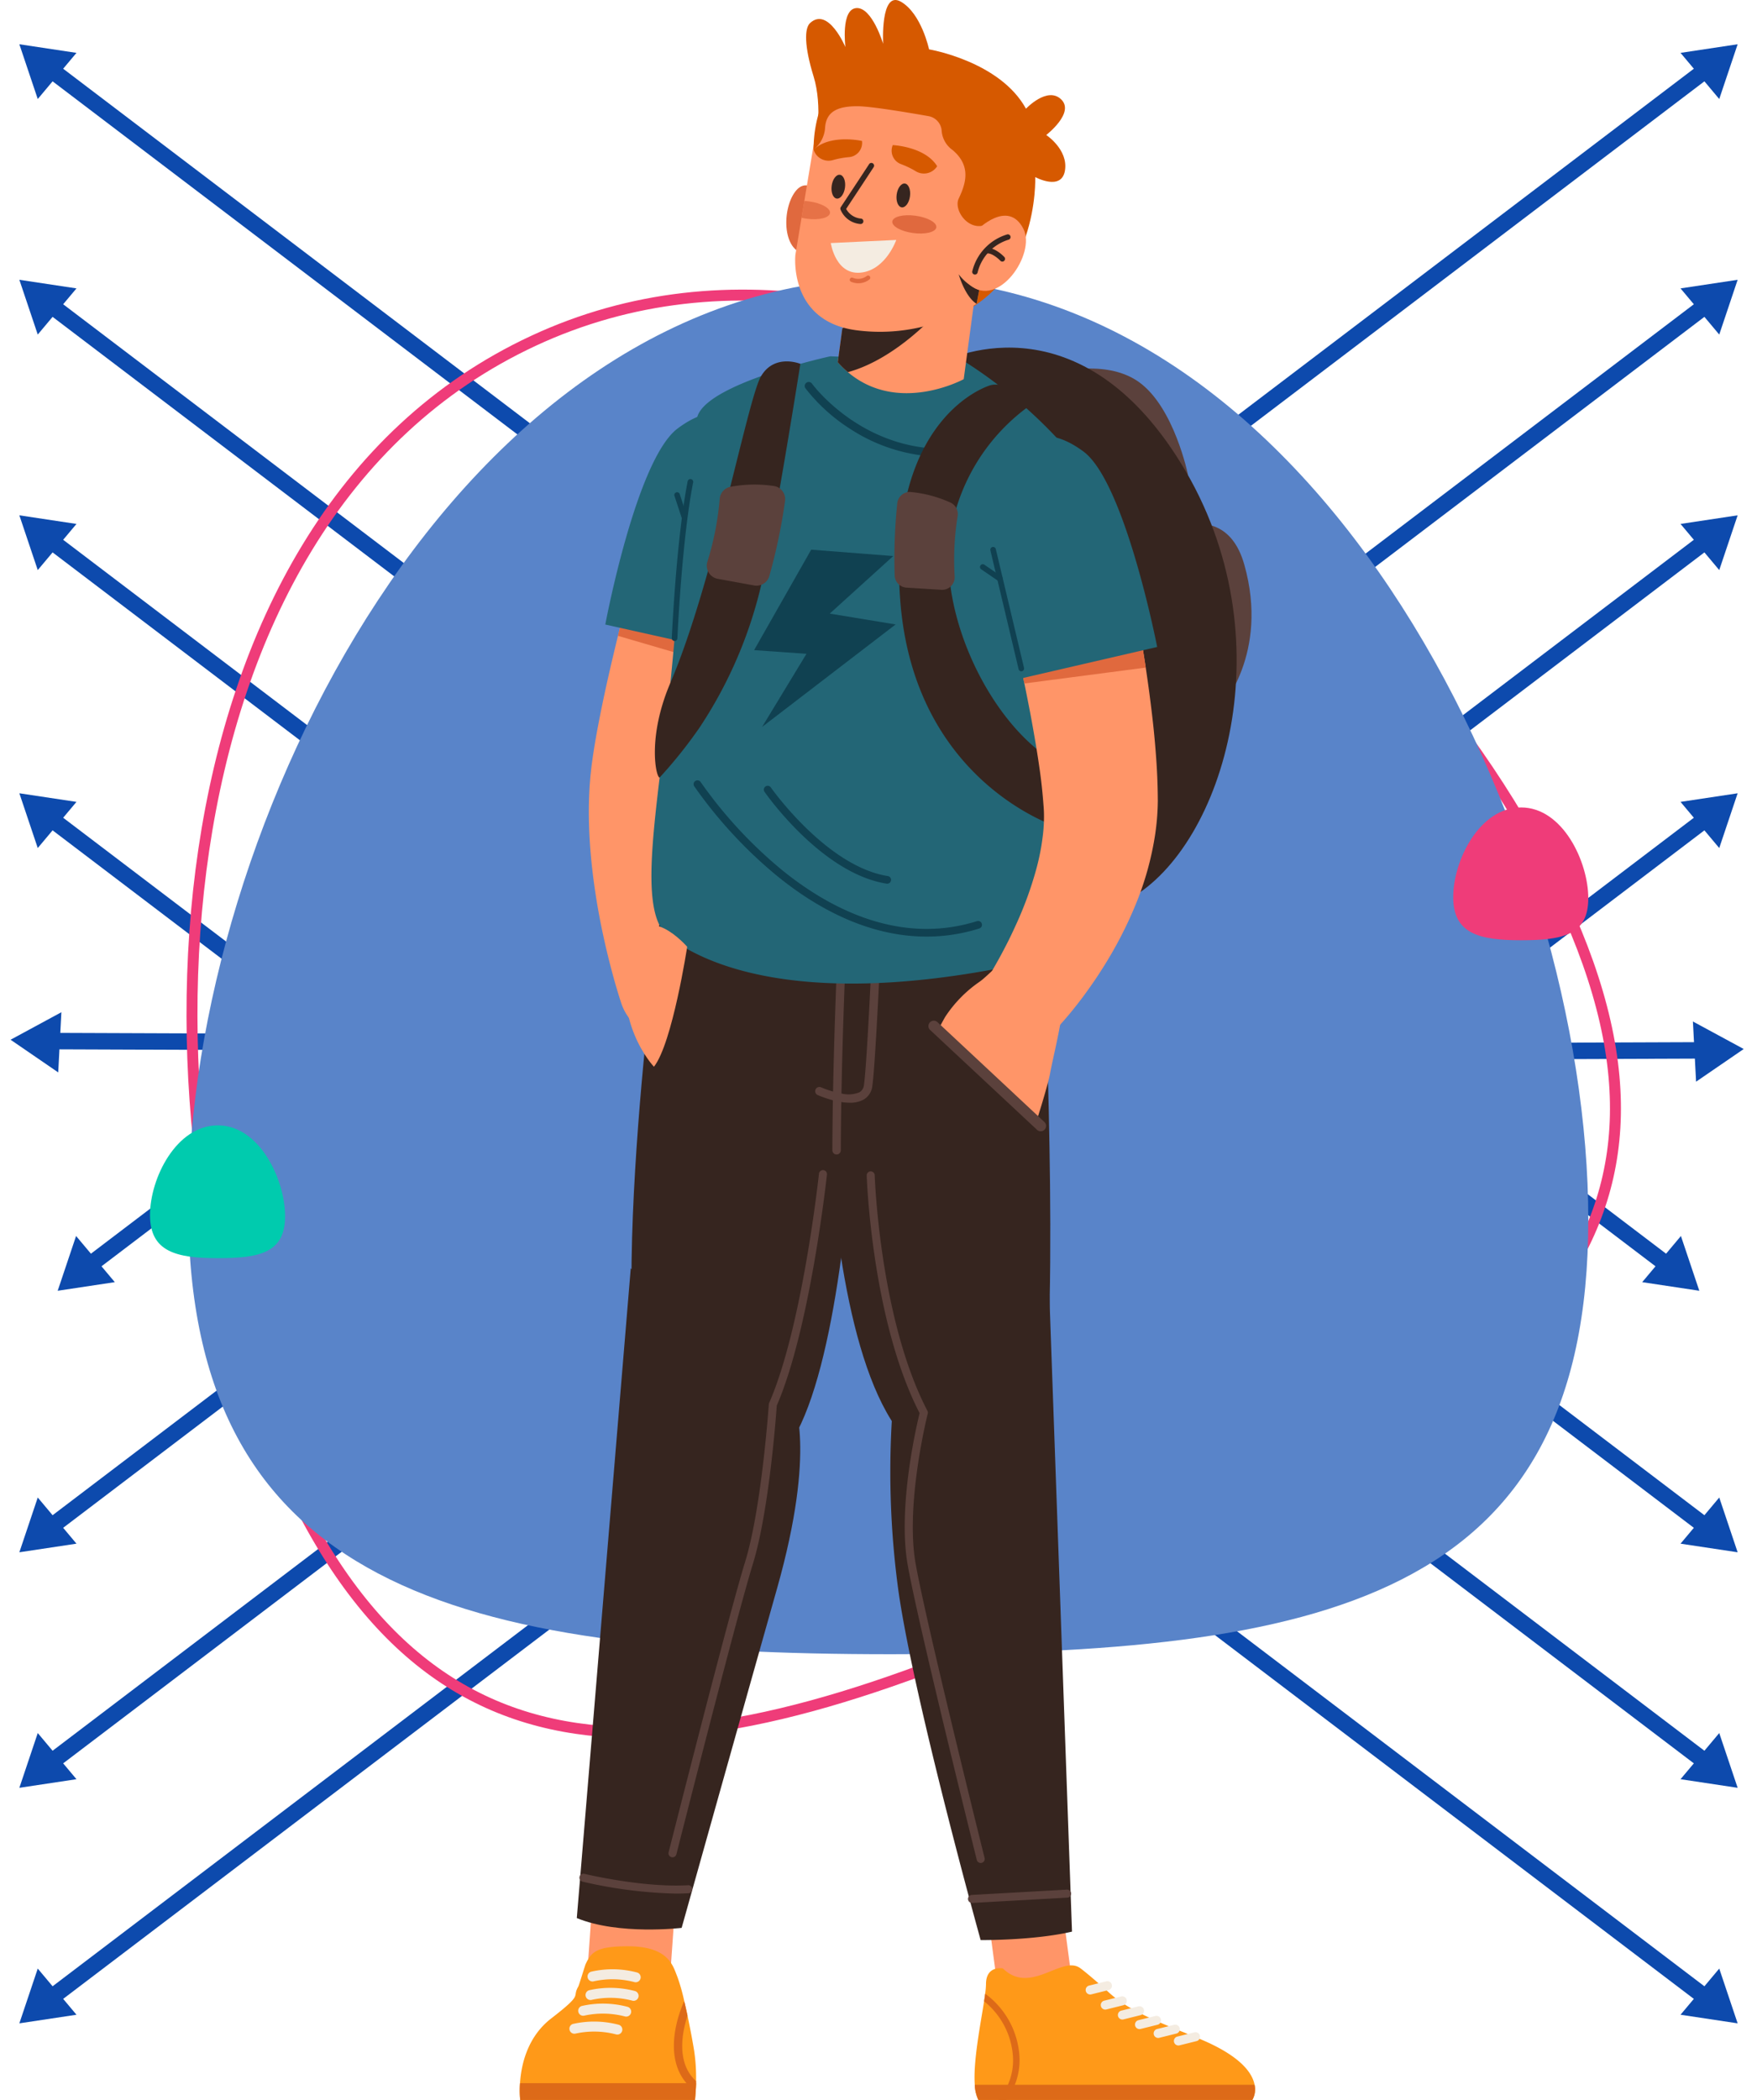 <svg xmlns="http://www.w3.org/2000/svg" width="320.88" height="383.383" viewBox="0 0 320.88 383.383">
  <g id="Grupo_137429" data-name="Grupo 137429" transform="translate(-644.12 -4724.483)">
    <g id="Grupo_78656" data-name="Grupo 78656" transform="translate(-20 608.095)">
      <g id="Grupo_78648" data-name="Grupo 78648" transform="translate(10.608 17.941)">
        <path id="Trazado_114473" data-name="Trazado 114473" d="M-4.377,130.139,167,0" transform="translate(800.409 4109.42)" fill="none" stroke="#0d4aad" stroke-width="3"/>
        <path id="Polígono_20" data-name="Polígono 20" d="M5.5,0,11,9H0Z" transform="translate(967.321 4102.314) rotate(50)" fill="#0d4aad"/>
      </g>
      <g id="Grupo_78652" data-name="Grupo 78652" transform="translate(806.641 4352.75)">
        <path id="Trazado_114473-2" data-name="Trazado 114473" d="M-4.377,0,167,130.139" transform="translate(4.377)" fill="none" stroke="#0d4aad" stroke-width="3"/>
        <path id="Polígono_20-2" data-name="Polígono 20" d="M5.5,0,11,9H0Z" transform="translate(178.359 128.818) rotate(130)" fill="#0d4aad"/>
      </g>
      <g id="Grupo_78649" data-name="Grupo 78649" transform="translate(10.608 60.941)">
        <path id="Trazado_114473-3" data-name="Trazado 114473" d="M-4.377,130.139,167,0" transform="translate(800.409 4109.42)" fill="none" stroke="#0d4aad" stroke-width="3"/>
        <path id="Polígono_20-3" data-name="Polígono 20" d="M5.5,0,11,9H0Z" transform="translate(967.321 4102.314) rotate(50)" fill="#0d4aad"/>
      </g>
      <g id="Grupo_78653" data-name="Grupo 78653" transform="translate(806.641 4309.75)">
        <path id="Trazado_114473-4" data-name="Trazado 114473" d="M-4.377,0,167,130.139" transform="translate(4.377)" fill="none" stroke="#0d4aad" stroke-width="3"/>
        <path id="Polígono_20-4" data-name="Polígono 20" d="M5.5,0,11,9H0Z" transform="translate(178.359 128.818) rotate(130)" fill="#0d4aad"/>
      </g>
      <g id="Grupo_78650" data-name="Grupo 78650" transform="translate(10.608 103.941)">
        <path id="Trazado_114473-5" data-name="Trazado 114473" d="M-4.377,130.139,167,0" transform="translate(800.409 4109.42)" fill="none" stroke="#0d4aad" stroke-width="3"/>
        <path id="Polígono_20-5" data-name="Polígono 20" d="M5.5,0,11,9H0Z" transform="translate(967.321 4102.314) rotate(50)" fill="#0d4aad"/>
      </g>
      <g id="Grupo_78654" data-name="Grupo 78654" transform="translate(806.641 4266.75)">
        <path id="Trazado_114473-6" data-name="Trazado 114473" d="M-4.377,0,167,130.139" transform="translate(4.377)" fill="none" stroke="#0d4aad" stroke-width="3"/>
        <path id="Polígono_20-6" data-name="Polígono 20" d="M5.5,0,11,9H0Z" transform="translate(178.359 128.818) rotate(130)" fill="#0d4aad"/>
      </g>
      <g id="Grupo_78651" data-name="Grupo 78651" transform="translate(10.608 154.686)">
        <path id="Trazado_114473-7" data-name="Trazado 114473" d="M-4.377,130.139,167,0" transform="translate(800.409 4109.42)" fill="none" stroke="#0d4aad" stroke-width="3"/>
        <path id="Polígono_20-7" data-name="Polígono 20" d="M5.5,0,11,9H0Z" transform="translate(967.321 4102.314) rotate(50)" fill="#0d4aad"/>
      </g>
      <g id="Grupo_78658" data-name="Grupo 78658" transform="matrix(0.799, 0.602, -0.602, 0.799, 2678.991, 442.33)">
        <path id="Trazado_114473-8" data-name="Trazado 114473" d="M-4.377,130.139,167,0" transform="translate(800.409 4109.42)" fill="none" stroke="#0d4aad" stroke-width="3"/>
        <path id="Polígono_20-8" data-name="Polígono 20" d="M5.5,0,11,9H0Z" transform="translate(967.321 4102.314) rotate(50)" fill="#0d4aad"/>
      </g>
      <g id="Grupo_78655" data-name="Grupo 78655" transform="translate(799.641 4219.006)">
        <path id="Trazado_114473-9" data-name="Trazado 114473" d="M-4.377,0,167,130.139" transform="translate(4.377)" fill="none" stroke="#0d4aad" stroke-width="3"/>
        <path id="Polígono_20-9" data-name="Polígono 20" d="M5.5,0,11,9H0Z" transform="translate(178.359 128.818) rotate(130)" fill="#0d4aad"/>
      </g>
    </g>
    <g id="Grupo_78659" data-name="Grupo 78659" transform="translate(640.78 4728.351)">
      <g id="Grupo_78648-2" data-name="Grupo 78648" transform="translate(3.34)">
        <path id="Trazado_114473-10" data-name="Trazado 114473" d="M167,130.139-4.377,0" transform="translate(11.359 7.105)" fill="none" stroke="#0d4aad" stroke-width="3"/>
        <path id="Polígono_20-10" data-name="Polígono 20" d="M5.5,0,11,9H0Z" transform="translate(0 8.426) rotate(-50)" fill="#0d4aad"/>
      </g>
      <g id="Grupo_78652-2" data-name="Grupo 78652" transform="translate(3.34 232.494)">
        <path id="Trazado_114473-11" data-name="Trazado 114473" d="M167,0-4.377,130.139" transform="translate(11.359)" fill="none" stroke="#0d4aad" stroke-width="3"/>
        <path id="Polígono_20-11" data-name="Polígono 20" d="M5.5,0,11,9H0Z" transform="translate(7.071 137.244) rotate(-130)" fill="#0d4aad"/>
      </g>
      <g id="Grupo_78649-2" data-name="Grupo 78649" transform="translate(3.34 43)">
        <path id="Trazado_114473-12" data-name="Trazado 114473" d="M167,130.139-4.377,0" transform="translate(11.359 7.105)" fill="none" stroke="#0d4aad" stroke-width="3"/>
        <path id="Polígono_20-12" data-name="Polígono 20" d="M5.5,0,11,9H0Z" transform="translate(0 8.426) rotate(-50)" fill="#0d4aad"/>
      </g>
      <g id="Grupo_78653-2" data-name="Grupo 78653" transform="translate(3.34 189.494)">
        <path id="Trazado_114473-13" data-name="Trazado 114473" d="M167,0-4.377,130.139" transform="translate(11.359)" fill="none" stroke="#0d4aad" stroke-width="3"/>
        <path id="Polígono_20-13" data-name="Polígono 20" d="M5.5,0,11,9H0Z" transform="translate(7.071 137.244) rotate(-130)" fill="#0d4aad"/>
      </g>
      <g id="Grupo_78650-2" data-name="Grupo 78650" transform="translate(3.34 86)">
        <path id="Trazado_114473-14" data-name="Trazado 114473" d="M167,130.139-4.377,0" transform="translate(11.359 7.105)" fill="none" stroke="#0d4aad" stroke-width="3"/>
        <path id="Polígono_20-14" data-name="Polígono 20" d="M5.5,0,11,9H0Z" transform="translate(0 8.426) rotate(-50)" fill="#0d4aad"/>
      </g>
      <g id="Grupo_78654-2" data-name="Grupo 78654" transform="translate(3.34 146.494)">
        <path id="Trazado_114473-15" data-name="Trazado 114473" d="M167,0-4.377,130.139" transform="translate(11.359)" fill="none" stroke="#0d4aad" stroke-width="3"/>
        <path id="Polígono_20-15" data-name="Polígono 20" d="M5.5,0,11,9H0Z" transform="translate(7.071 137.244) rotate(-130)" fill="#0d4aad"/>
      </g>
      <g id="Grupo_78651-2" data-name="Grupo 78651" transform="translate(3.34 136.744)">
        <path id="Trazado_114473-16" data-name="Trazado 114473" d="M167,130.139-4.377,0" transform="translate(11.359 7.105)" fill="none" stroke="#0d4aad" stroke-width="3"/>
        <path id="Polígono_20-16" data-name="Polígono 20" d="M5.5,0,11,9H0Z" transform="translate(0 8.426) rotate(-50)" fill="#0d4aad"/>
      </g>
      <g id="Grupo_78658-2" data-name="Grupo 78658" transform="matrix(-0.799, 0.602, -0.602, -0.799, 225.04, 187)">
        <path id="Trazado_114473-17" data-name="Trazado 114473" d="M0,0,171.377,130.139" transform="translate(0 0)" fill="none" stroke="#0d4aad" stroke-width="3"/>
        <path id="Polígono_20-17" data-name="Polígono 20" d="M5.5,0,11,9H0Z" transform="translate(178.359 128.818) rotate(130)" fill="#0d4aad"/>
      </g>
      <g id="Grupo_78655-2" data-name="Grupo 78655" transform="translate(10.34 98.75)">
        <path id="Trazado_114473-18" data-name="Trazado 114473" d="M167,0-4.377,130.139" transform="translate(11.359)" fill="none" stroke="#0d4aad" stroke-width="3"/>
        <path id="Polígono_20-18" data-name="Polígono 20" d="M5.5,0,11,9H0Z" transform="translate(7.071 137.244) rotate(-130)" fill="#0d4aad"/>
      </g>
    </g>
    <g id="Grupo_78647" data-name="Grupo 78647" transform="translate(678.515 4775.22)">
      <path id="Trazado_114225" data-name="Trazado 114225" d="M1476.831,574.235c29.268,62.91,79.343,53.032,150.808,19.785s111.206-62.724,81.938-125.634S1593.114,332.954,1521.651,366.2,1447.564,511.325,1476.831,574.235Z" transform="translate(-1458.642 -354.71)" fill="none" stroke="#ef3c79" stroke-miterlimit="10" stroke-width="2"/>
      <path id="Trazado_114226" data-name="Trazado 114226" d="M1475,524.715c0,69.385,49.569,81.551,128.388,81.551s127.286-9.962,127.286-79.347S1682.208,355,1603.388,355,1475,455.33,1475,524.715Z" transform="translate(-1475 -355)" fill="#5984c9" stroke="rgba(0,0,0,0)" stroke-width="1"/>
      <path id="Trazado_114227" data-name="Trazado 114227" d="M1672.818,427.376c0,6.7,4.783,7.869,12.388,7.869s12.282-.961,12.282-7.656S1692.811,411,1685.206,411,1672.818,420.681,1672.818,427.376Z" transform="translate(-1679.818 -256.285)" fill="#00cbae" stroke="rgba(0,0,0,0)" stroke-width="1"/>
      <path id="Trazado_114228" data-name="Trazado 114228" d="M1459.307,456.376c0,6.7,4.783,7.869,12.388,7.869s12.282-.961,12.282-7.656S1479.3,440,1471.7,440,1459.307,449.682,1459.307,456.376Z" transform="translate(-1228.303 -343.326)" fill="#ef3c79" stroke="rgba(0,0,0,0)" stroke-width="1"/>
    </g>
    <g id="Grupo_88819" data-name="Grupo 88819" transform="translate(739.042 4724.483)">
      <g id="Grupo_88818" data-name="Grupo 88818" transform="translate(0 0)">
        <g id="Grupo_88389" data-name="Grupo 88389" transform="translate(74.75 63.461)">
          <g id="Grupo_88382" data-name="Grupo 88382" transform="translate(21.398 3.822)">
            <g id="Grupo_88381" data-name="Grupo 88381">
              <g id="Grupo_88380" data-name="Grupo 88380">
                <path id="Trazado_121854" data-name="Trazado 121854" d="M280.875,150.87s10.352-3.378,16.873,1.23,9.031,17.032,9.031,17.032l-20.259-.389Z" transform="translate(-280.875 -149.676)" fill="#5b413c"/>
              </g>
            </g>
          </g>
          <g id="Grupo_88385" data-name="Grupo 88385" transform="translate(36.527 32.129)">
            <g id="Grupo_88384" data-name="Grupo 88384" transform="translate(0)">
              <g id="Grupo_88383" data-name="Grupo 88383">
                <path id="Trazado_121855" data-name="Trazado 121855" d="M295.325,181.64s16.741-12.628,21.04,2.54c4.631,16.34-4.351,26.154-4.351,26.154L300.97,199.513Z" transform="translate(-295.325 -176.711)" fill="#5b413c"/>
              </g>
            </g>
          </g>
          <g id="Grupo_88388" data-name="Grupo 88388">
            <g id="Grupo_88387" data-name="Grupo 88387">
              <g id="Grupo_88386" data-name="Grupo 88386">
                <path id="Trazado_121856" data-name="Trazado 121856" d="M262.821,148.682s24.337-13.035,43.736,18.64,7.684,69.7-9.421,79.3-36.7-2.492-36.7-2.492Z" transform="translate(-260.438 -146.025)" fill="#36251f"/>
              </g>
            </g>
          </g>
        </g>
        <g id="Grupo_88594" data-name="Grupo 88594" transform="translate(0 170.991)">
          <g id="Grupo_88481" data-name="Grupo 88481" transform="translate(0 0)">
            <g id="Grupo_88398" data-name="Grupo 88398" transform="translate(12.393 179.329)">
              <g id="Grupo_88397" data-name="Grupo 88397">
                <g id="Grupo_88396" data-name="Grupo 88396">
                  <g id="Grupo_88395" data-name="Grupo 88395">
                    <g id="Grupo_88394" data-name="Grupo 88394">
                      <g id="Grupo_88393" data-name="Grupo 88393">
                        <g id="Grupo_88392" data-name="Grupo 88392">
                          <g id="Grupo_88391" data-name="Grupo 88391">
                            <g id="Grupo_88390" data-name="Grupo 88390">
                              <path id="Trazado_121857" data-name="Trazado 121857" d="M201.523,420l-.641,9.1h15.171l.641-9.1Z" transform="translate(-200.882 -420.003)" fill="#ff9568"/>
                            </g>
                          </g>
                        </g>
                      </g>
                    </g>
                  </g>
                </g>
              </g>
            </g>
            <g id="Grupo_88402" data-name="Grupo 88402" transform="translate(20.396)">
              <g id="Grupo_88401" data-name="Grupo 88401">
                <g id="Grupo_88400" data-name="Grupo 88400">
                  <g id="Grupo_88399" data-name="Grupo 88399">
                    <path id="Trazado_121858" data-name="Trazado 121858" d="M213.291,248.727s-11.086,82.215.557,94.028c4.654,4.722,19.182,6.179,24.226-2.351C246,327,248.8,293.213,249.705,275.243Z" transform="translate(-208.525 -248.727)" fill="#36251f"/>
                  </g>
                </g>
              </g>
            </g>
            <g id="Grupo_88406" data-name="Grupo 88406" transform="translate(10.419 60.571)">
              <g id="Grupo_88405" data-name="Grupo 88405">
                <g id="Grupo_88404" data-name="Grupo 88404">
                  <g id="Grupo_88403" data-name="Grupo 88403">
                    <path id="Trazado_121859" data-name="Trazado 121859" d="M238.522,330.652s4.341,8.573-2.952,34.356c-5.568,19.683-17.426,61.971-17.426,61.971s-11.48,1.376-19.149-1.791l9.855-118.61Z" transform="translate(-198.996 -306.578)" fill="#36251f"/>
                  </g>
                </g>
              </g>
            </g>
            <g id="Grupo_88410" data-name="Grupo 88410" transform="translate(27.164 42.627)">
              <g id="Grupo_88409" data-name="Grupo 88409">
                <g id="Grupo_88408" data-name="Grupo 88408">
                  <g id="Grupo_88407" data-name="Grupo 88407">
                    <path id="Trazado_121860" data-name="Trazado 121860" d="M215.722,414.9a.708.708,0,0,1-.179-.023.731.731,0,0,1-.531-.889c.109-.431,10.934-43.2,13.974-53.033,3.009-9.735,4.312-28.565,4.324-28.754a.758.758,0,0,1,.06-.244c6.071-13.839,9.069-41.582,9.1-41.861a.741.741,0,0,1,.806-.651.733.733,0,0,1,.651.805c-.03.281-3.036,28.094-9.162,42.178-.128,1.818-1.416,19.377-4.378,28.96-3.028,9.8-13.845,52.529-13.954,52.959A.733.733,0,0,1,215.722,414.9Z" transform="translate(-214.989 -289.44)" fill="#5b413c"/>
                  </g>
                </g>
              </g>
            </g>
            <g id="Grupo_88414" data-name="Grupo 88414" transform="translate(10.89 171.082)">
              <g id="Grupo_88413" data-name="Grupo 88413">
                <g id="Grupo_88412" data-name="Grupo 88412">
                  <g id="Grupo_88411" data-name="Grupo 88411">
                    <path id="Trazado_121861" data-name="Trazado 121861" d="M217.028,415.757a82.9,82.9,0,0,1-17.022-2.186.733.733,0,0,1,.348-1.424c.1.026,10.651,2.565,18.938,2.083a.732.732,0,1,1,.087,1.462C218.606,415.736,217.82,415.757,217.028,415.757Z" transform="translate(-199.446 -412.126)" fill="#5b413c"/>
                  </g>
                </g>
              </g>
            </g>
            <g id="Grupo_88480" data-name="Grupo 88480" transform="translate(0 184.335)">
              <g id="Grupo_88479" data-name="Grupo 88479">
                <g id="Grupo_88438" data-name="Grupo 88438">
                  <g id="Grupo_88424" data-name="Grupo 88424">
                    <g id="Grupo_88423" data-name="Grupo 88423">
                      <g id="Grupo_88422" data-name="Grupo 88422">
                        <g id="Grupo_88421" data-name="Grupo 88421">
                          <g id="Grupo_88420" data-name="Grupo 88420">
                            <g id="Grupo_88419" data-name="Grupo 88419">
                              <g id="Grupo_88418" data-name="Grupo 88418">
                                <g id="Grupo_88417" data-name="Grupo 88417">
                                  <g id="Grupo_88416" data-name="Grupo 88416">
                                    <g id="Grupo_88415" data-name="Grupo 88415">
                                      <path id="Trazado_121862" data-name="Trazado 121862" d="M221.244,449.4c0,.128,0,.252-.006.374-.012.566-.036,1.076-.061,1.514-.058.961-.127,1.553-.127,1.553H189.128a17.53,17.53,0,0,1-.037-3.067c.209-3.263,1.293-8.415,5.7-11.819,6.035-4.667,3.705-3.692,4.943-5.819.139-.237,1.226-3.85,1.341-4.1,1.038-2.209,1.994-3.253,7.712-3.253,7.586,0,8.254,3.681,9.063,5.619a36.1,36.1,0,0,1,1.263,4.506c.192.807.382,1.669.571,2.545.467,2.2.9,4.5,1.2,6.329A33.124,33.124,0,0,1,221.244,449.4Z" transform="translate(-189.045 -424.784)" fill="#ff9918"/>
                                    </g>
                                  </g>
                                </g>
                              </g>
                            </g>
                          </g>
                        </g>
                      </g>
                    </g>
                  </g>
                  <g id="Grupo_88435" data-name="Grupo 88435" transform="translate(28.15 10.095)">
                    <g id="Grupo_88434" data-name="Grupo 88434" transform="translate(0)">
                      <g id="Grupo_88433" data-name="Grupo 88433">
                        <g id="Grupo_88432" data-name="Grupo 88432">
                          <g id="Grupo_88431" data-name="Grupo 88431">
                            <g id="Grupo_88430" data-name="Grupo 88430">
                              <g id="Grupo_88429" data-name="Grupo 88429">
                                <g id="Grupo_88428" data-name="Grupo 88428">
                                  <g id="Grupo_88427" data-name="Grupo 88427">
                                    <g id="Grupo_88426" data-name="Grupo 88426">
                                      <g id="Grupo_88425" data-name="Grupo 88425">
                                        <path id="Trazado_121863" data-name="Trazado 121863" d="M219.98,448.947c0,.128,0,.252-.006.374-.012.566-.036,1.076-.061,1.514a8.916,8.916,0,0,1-3.316-4.3c-1.975-5.38,1.062-11.837,1.189-12.109l.064.03c.192.807.382,1.669.571,2.545-.719,2.2-1.548,5.889-.4,9.015A7.42,7.42,0,0,0,219.98,448.947Z" transform="translate(-215.931 -434.426)" fill="#dd6a18"/>
                                      </g>
                                    </g>
                                  </g>
                                </g>
                              </g>
                            </g>
                          </g>
                        </g>
                      </g>
                    </g>
                  </g>
                  <g id="Grupo_88437" data-name="Grupo 88437" transform="translate(0 24.99)">
                    <g id="Grupo_88436" data-name="Grupo 88436">
                      <path id="Trazado_121864" data-name="Trazado 121864" d="M221.238,448.652c-.042,1.818-.187,3.067-.187,3.067H189.128a17.53,17.53,0,0,1-.037-3.067Z" transform="translate(-189.045 -448.652)" fill="#dd6a18"/>
                    </g>
                  </g>
                </g>
                <g id="Grupo_88448" data-name="Grupo 88448" transform="translate(12.014 7.588)">
                  <g id="Grupo_88447" data-name="Grupo 88447">
                    <g id="Grupo_88446" data-name="Grupo 88446">
                      <g id="Grupo_88445" data-name="Grupo 88445">
                        <g id="Grupo_88444" data-name="Grupo 88444">
                          <g id="Grupo_88443" data-name="Grupo 88443">
                            <g id="Grupo_88442" data-name="Grupo 88442">
                              <g id="Grupo_88441" data-name="Grupo 88441">
                                <g id="Grupo_88440" data-name="Grupo 88440">
                                  <g id="Grupo_88439" data-name="Grupo 88439">
                                    <path id="Trazado_121865" data-name="Trazado 121865" d="M209.3,434.4a.868.868,0,0,1-.229-.03,15.792,15.792,0,0,0-7.4-.152.91.91,0,1,1-.485-1.755,17.5,17.5,0,0,1,8.342.145.911.911,0,0,1-.227,1.792Z" transform="translate(-200.519 -432.031)" fill="#f4ece1"/>
                                  </g>
                                </g>
                              </g>
                            </g>
                          </g>
                        </g>
                      </g>
                    </g>
                  </g>
                </g>
                <g id="Grupo_88458" data-name="Grupo 88458" transform="translate(12.393 4.203)">
                  <g id="Grupo_88457" data-name="Grupo 88457">
                    <g id="Grupo_88456" data-name="Grupo 88456">
                      <g id="Grupo_88455" data-name="Grupo 88455">
                        <g id="Grupo_88454" data-name="Grupo 88454">
                          <g id="Grupo_88453" data-name="Grupo 88453">
                            <g id="Grupo_88452" data-name="Grupo 88452">
                              <g id="Grupo_88451" data-name="Grupo 88451">
                                <g id="Grupo_88450" data-name="Grupo 88450">
                                  <g id="Grupo_88449" data-name="Grupo 88449">
                                    <path id="Trazado_121866" data-name="Trazado 121866" d="M209.664,431.162a.912.912,0,0,1-.229-.029,15.783,15.783,0,0,0-7.4-.153.91.91,0,1,1-.485-1.754,17.474,17.474,0,0,1,8.342.144.91.91,0,0,1-.227,1.791Z" transform="translate(-200.881 -428.798)" fill="#f4ece1"/>
                                  </g>
                                </g>
                              </g>
                            </g>
                          </g>
                        </g>
                      </g>
                    </g>
                  </g>
                </g>
                <g id="Grupo_88468" data-name="Grupo 88468" transform="translate(10.65 10.471)">
                  <g id="Grupo_88467" data-name="Grupo 88467">
                    <g id="Grupo_88466" data-name="Grupo 88466">
                      <g id="Grupo_88465" data-name="Grupo 88465">
                        <g id="Grupo_88464" data-name="Grupo 88464">
                          <g id="Grupo_88463" data-name="Grupo 88463">
                            <g id="Grupo_88462" data-name="Grupo 88462">
                              <g id="Grupo_88461" data-name="Grupo 88461">
                                <g id="Grupo_88460" data-name="Grupo 88460">
                                  <g id="Grupo_88459" data-name="Grupo 88459">
                                    <path id="Trazado_121867" data-name="Trazado 121867" d="M208,437.149a.908.908,0,0,1-.228-.029,15.931,15.931,0,0,0-7.4-.152.911.911,0,0,1-.484-1.756,17.5,17.5,0,0,1,8.343.146.91.91,0,0,1-.228,1.792Z" transform="translate(-199.217 -434.785)" fill="#f4ece1"/>
                                  </g>
                                </g>
                              </g>
                            </g>
                          </g>
                        </g>
                      </g>
                    </g>
                  </g>
                </g>
                <g id="Grupo_88478" data-name="Grupo 88478" transform="translate(9.046 13.75)">
                  <g id="Grupo_88477" data-name="Grupo 88477">
                    <g id="Grupo_88476" data-name="Grupo 88476">
                      <g id="Grupo_88475" data-name="Grupo 88475">
                        <g id="Grupo_88474" data-name="Grupo 88474">
                          <g id="Grupo_88473" data-name="Grupo 88473">
                            <g id="Grupo_88472" data-name="Grupo 88472">
                              <g id="Grupo_88471" data-name="Grupo 88471">
                                <g id="Grupo_88470" data-name="Grupo 88470">
                                  <g id="Grupo_88469" data-name="Grupo 88469">
                                    <path id="Trazado_121868" data-name="Trazado 121868" d="M206.466,440.281a.971.971,0,0,1-.229-.029,15.927,15.927,0,0,0-7.4-.152.911.911,0,0,1-.484-1.756,17.5,17.5,0,0,1,8.342.145.911.911,0,0,1-.227,1.792Z" transform="translate(-197.685 -437.917)" fill="#f4ece1"/>
                                  </g>
                                </g>
                              </g>
                            </g>
                          </g>
                        </g>
                      </g>
                    </g>
                  </g>
                </g>
              </g>
            </g>
          </g>
          <g id="Grupo_88593" data-name="Grupo 88593" transform="translate(55.758 9.603)">
            <g id="Grupo_88578" data-name="Grupo 88578" transform="translate(27.299 170.012)">
              <g id="Grupo_88486" data-name="Grupo 88486" transform="translate(2.583)">
                <g id="Grupo_88485" data-name="Grupo 88485">
                  <g id="Grupo_88484" data-name="Grupo 88484">
                    <g id="Grupo_88483" data-name="Grupo 88483">
                      <g id="Grupo_88482" data-name="Grupo 88482">
                        <path id="Trazado_121869" data-name="Trazado 121869" d="M270.838,420.276l1.477,11.074h13.741l-1.476-11.074Z" transform="translate(-270.838 -420.276)" fill="#ff9568"/>
                      </g>
                    </g>
                  </g>
                </g>
              </g>
              <g id="Grupo_88496" data-name="Grupo 88496" transform="translate(0 8.208)">
                <g id="Grupo_88495" data-name="Grupo 88495">
                  <g id="Grupo_88494" data-name="Grupo 88494">
                    <g id="Grupo_88493" data-name="Grupo 88493">
                      <g id="Grupo_88492" data-name="Grupo 88492">
                        <g id="Grupo_88491" data-name="Grupo 88491">
                          <g id="Grupo_88490" data-name="Grupo 88490">
                            <g id="Grupo_88489" data-name="Grupo 88489">
                              <g id="Grupo_88488" data-name="Grupo 88488">
                                <g id="Grupo_88487" data-name="Grupo 88487">
                                  <path id="Trazado_121870" data-name="Trazado 121870" d="M319.106,452.684h-50.03a6.982,6.982,0,0,1-.659-2.778c-.313-4.232,1.037-10.986,1.7-15.245.081-.5.15-.962.2-1.382a14.668,14.668,0,0,0,.149-1.739c0-3.475,3.076-2.879,3.076-2.879,5.062,4.964,10.795-2.48,14.142-.039,0,0,1.442,1.033,5.414,4.607s10.727,5.932,16.477,8.338c7.424,3.1,9.53,6.2,9.94,8.338A3.908,3.908,0,0,1,319.106,452.684Z" transform="translate(-268.372 -428.116)" fill="#ff9918"/>
                                </g>
                              </g>
                            </g>
                          </g>
                        </g>
                      </g>
                    </g>
                  </g>
                </g>
              </g>
              <g id="Grupo_88506" data-name="Grupo 88506" transform="translate(0.046 29.999)">
                <g id="Grupo_88505" data-name="Grupo 88505">
                  <g id="Grupo_88504" data-name="Grupo 88504">
                    <g id="Grupo_88503" data-name="Grupo 88503">
                      <g id="Grupo_88502" data-name="Grupo 88502">
                        <g id="Grupo_88501" data-name="Grupo 88501">
                          <g id="Grupo_88500" data-name="Grupo 88500">
                            <g id="Grupo_88499" data-name="Grupo 88499">
                              <g id="Grupo_88498" data-name="Grupo 88498">
                                <g id="Grupo_88497" data-name="Grupo 88497">
                                  <path id="Trazado_121871" data-name="Trazado 121871" d="M319.1,451.706h-50.03a6.982,6.982,0,0,1-.659-2.778h51.1A3.908,3.908,0,0,1,319.1,451.706Z" transform="translate(-268.416 -448.928)" fill="#dd6a18"/>
                                </g>
                              </g>
                            </g>
                          </g>
                        </g>
                      </g>
                    </g>
                  </g>
                </g>
              </g>
              <g id="Grupo_88517" data-name="Grupo 88517" transform="translate(1.744 13.372)">
                <g id="Grupo_88516" data-name="Grupo 88516">
                  <g id="Grupo_88515" data-name="Grupo 88515">
                    <g id="Grupo_88514" data-name="Grupo 88514">
                      <g id="Grupo_88513" data-name="Grupo 88513">
                        <g id="Grupo_88512" data-name="Grupo 88512">
                          <g id="Grupo_88511" data-name="Grupo 88511">
                            <g id="Grupo_88510" data-name="Grupo 88510">
                              <g id="Grupo_88509" data-name="Grupo 88509">
                                <g id="Grupo_88508" data-name="Grupo 88508">
                                  <g id="Grupo_88507" data-name="Grupo 88507">
                                    <path id="Trazado_121872" data-name="Trazado 121872" d="M274.1,452.452h-1.487a10.978,10.978,0,0,0,2.69-8.011,14.107,14.107,0,0,0-5.269-10.012c.081-.5.15-.962.2-1.382a15.331,15.331,0,0,1,6.256,11.335A12.142,12.142,0,0,1,274.1,452.452Z" transform="translate(-270.037 -433.048)" fill="#dd6a18"/>
                                  </g>
                                </g>
                              </g>
                            </g>
                          </g>
                        </g>
                      </g>
                    </g>
                  </g>
                </g>
              </g>
              <g id="Grupo_88527" data-name="Grupo 88527" transform="translate(23.055 13.848)">
                <g id="Grupo_88526" data-name="Grupo 88526">
                  <g id="Grupo_88525" data-name="Grupo 88525">
                    <g id="Grupo_88524" data-name="Grupo 88524">
                      <g id="Grupo_88523" data-name="Grupo 88523">
                        <g id="Grupo_88522" data-name="Grupo 88522">
                          <g id="Grupo_88521" data-name="Grupo 88521">
                            <g id="Grupo_88520" data-name="Grupo 88520">
                              <g id="Grupo_88519" data-name="Grupo 88519">
                                <g id="Grupo_88518" data-name="Grupo 88518">
                                  <path id="Trazado_121873" data-name="Trazado 121873" d="M291.216,435.928a.825.825,0,0,1-.2-1.625l3.125-.776a.825.825,0,0,1,.4,1.6l-3.125.776A.862.862,0,0,1,291.216,435.928Z" transform="translate(-290.392 -433.502)" fill="#f4ece1"/>
                                </g>
                              </g>
                            </g>
                          </g>
                        </g>
                      </g>
                    </g>
                  </g>
                </g>
              </g>
              <g id="Grupo_88537" data-name="Grupo 88537" transform="translate(20.296 11.094)">
                <g id="Grupo_88536" data-name="Grupo 88536" transform="translate(0)">
                  <g id="Grupo_88535" data-name="Grupo 88535">
                    <g id="Grupo_88534" data-name="Grupo 88534">
                      <g id="Grupo_88533" data-name="Grupo 88533">
                        <g id="Grupo_88532" data-name="Grupo 88532">
                          <g id="Grupo_88531" data-name="Grupo 88531">
                            <g id="Grupo_88530" data-name="Grupo 88530">
                              <g id="Grupo_88529" data-name="Grupo 88529">
                                <g id="Grupo_88528" data-name="Grupo 88528">
                                  <path id="Trazado_121874" data-name="Trazado 121874" d="M288.58,433.3a.825.825,0,0,1-.2-1.625l3.125-.776a.825.825,0,1,1,.4,1.6l-3.125.776A.862.862,0,0,1,288.58,433.3Z" transform="translate(-287.757 -430.873)" fill="#f4ece1"/>
                                </g>
                              </g>
                            </g>
                          </g>
                        </g>
                      </g>
                    </g>
                  </g>
                </g>
              </g>
              <g id="Grupo_88547" data-name="Grupo 88547" transform="translate(26.181 15.665)">
                <g id="Grupo_88546" data-name="Grupo 88546" transform="translate(0)">
                  <g id="Grupo_88545" data-name="Grupo 88545">
                    <g id="Grupo_88544" data-name="Grupo 88544">
                      <g id="Grupo_88543" data-name="Grupo 88543">
                        <g id="Grupo_88542" data-name="Grupo 88542">
                          <g id="Grupo_88541" data-name="Grupo 88541">
                            <g id="Grupo_88540" data-name="Grupo 88540">
                              <g id="Grupo_88539" data-name="Grupo 88539">
                                <g id="Grupo_88538" data-name="Grupo 88538">
                                  <path id="Trazado_121875" data-name="Trazado 121875" d="M294.2,437.663a.825.825,0,0,1-.2-1.625l3.125-.776a.824.824,0,1,1,.4,1.6l-3.125.776A.817.817,0,0,1,294.2,437.663Z" transform="translate(-293.377 -435.238)" fill="#f4ece1"/>
                                </g>
                              </g>
                            </g>
                          </g>
                        </g>
                      </g>
                    </g>
                  </g>
                </g>
              </g>
              <g id="Grupo_88557" data-name="Grupo 88557" transform="translate(29.306 17.411)">
                <g id="Grupo_88556" data-name="Grupo 88556" transform="translate(0)">
                  <g id="Grupo_88555" data-name="Grupo 88555">
                    <g id="Grupo_88554" data-name="Grupo 88554">
                      <g id="Grupo_88553" data-name="Grupo 88553">
                        <g id="Grupo_88552" data-name="Grupo 88552">
                          <g id="Grupo_88551" data-name="Grupo 88551">
                            <g id="Grupo_88550" data-name="Grupo 88550">
                              <g id="Grupo_88549" data-name="Grupo 88549">
                                <g id="Grupo_88548" data-name="Grupo 88548">
                                  <path id="Trazado_121876" data-name="Trazado 121876" d="M297.186,439.331a.825.825,0,0,1-.2-1.625l3.125-.776a.825.825,0,0,1,.4,1.6l-3.125.776A.876.876,0,0,1,297.186,439.331Z" transform="translate(-296.362 -436.906)" fill="#f4ece1"/>
                                </g>
                              </g>
                            </g>
                          </g>
                        </g>
                      </g>
                    </g>
                  </g>
                </g>
              </g>
              <g id="Grupo_88567" data-name="Grupo 88567" transform="translate(32.713 19.027)">
                <g id="Grupo_88566" data-name="Grupo 88566" transform="translate(0)">
                  <g id="Grupo_88565" data-name="Grupo 88565">
                    <g id="Grupo_88564" data-name="Grupo 88564">
                      <g id="Grupo_88563" data-name="Grupo 88563">
                        <g id="Grupo_88562" data-name="Grupo 88562">
                          <g id="Grupo_88561" data-name="Grupo 88561">
                            <g id="Grupo_88560" data-name="Grupo 88560">
                              <g id="Grupo_88559" data-name="Grupo 88559">
                                <g id="Grupo_88558" data-name="Grupo 88558">
                                  <path id="Trazado_121877" data-name="Trazado 121877" d="M300.44,440.874a.825.825,0,0,1-.2-1.625l3.125-.776a.824.824,0,1,1,.4,1.6l-3.124.776A.823.823,0,0,1,300.44,440.874Z" transform="translate(-299.616 -438.449)" fill="#f4ece1"/>
                                </g>
                              </g>
                            </g>
                          </g>
                        </g>
                      </g>
                    </g>
                  </g>
                </g>
              </g>
              <g id="Grupo_88577" data-name="Grupo 88577" transform="translate(36.409 20.404)">
                <g id="Grupo_88576" data-name="Grupo 88576" transform="translate(0)">
                  <g id="Grupo_88575" data-name="Grupo 88575">
                    <g id="Grupo_88574" data-name="Grupo 88574">
                      <g id="Grupo_88573" data-name="Grupo 88573">
                        <g id="Grupo_88572" data-name="Grupo 88572">
                          <g id="Grupo_88571" data-name="Grupo 88571">
                            <g id="Grupo_88570" data-name="Grupo 88570">
                              <g id="Grupo_88569" data-name="Grupo 88569">
                                <g id="Grupo_88568" data-name="Grupo 88568">
                                  <path id="Trazado_121878" data-name="Trazado 121878" d="M303.97,442.189a.825.825,0,0,1-.2-1.625l3.125-.776a.824.824,0,0,1,.4,1.6l-3.125.776A.77.77,0,0,1,303.97,442.189Z" transform="translate(-303.146 -439.764)" fill="#f4ece1"/>
                                </g>
                              </g>
                            </g>
                          </g>
                        </g>
                      </g>
                    </g>
                  </g>
                </g>
              </g>
            </g>
            <g id="Grupo_88582" data-name="Grupo 88582" transform="translate(0)">
              <g id="Grupo_88581" data-name="Grupo 88581">
                <g id="Grupo_88580" data-name="Grupo 88580">
                  <g id="Grupo_88579" data-name="Grupo 88579">
                    <path id="Trazado_121879" data-name="Trazado 121879" d="M282.45,257.9s2.942,67.363-1.338,83.386c-1,3.729-21.061,3.412-25.874-3.422-9.489-13.471-12.169-43.577-12.939-63.094Z" transform="translate(-242.299 -257.899)" fill="#36251f"/>
                  </g>
                </g>
              </g>
            </g>
            <g id="Grupo_88586" data-name="Grupo 88586" transform="translate(11.919 55.887)">
              <g id="Grupo_88585" data-name="Grupo 88585">
                <g id="Grupo_88584" data-name="Grupo 88584">
                  <g id="Grupo_88583" data-name="Grupo 88583">
                    <path id="Trazado_121880" data-name="Trazado 121880" d="M253.951,334.226a160.378,160.378,0,0,0,1.26,31.36c2.967,20.24,14.965,63.4,14.965,63.4s9.651.1,16.686-1.543l-4.137-116.163Z" transform="translate(-253.682 -311.276)" fill="#36251f"/>
                  </g>
                </g>
              </g>
            </g>
            <g id="Grupo_88590" data-name="Grupo 88590" transform="translate(26.126 164.385)">
              <g id="Grupo_88589" data-name="Grupo 88589">
                <g id="Grupo_88588" data-name="Grupo 88588">
                  <g id="Grupo_88587" data-name="Grupo 88587">
                    <path id="Trazado_121881" data-name="Trazado 121881" d="M267.983,417.334a.732.732,0,0,1-.04-1.464l17.351-.967a.74.74,0,0,1,.772.691.732.732,0,0,1-.69.772l-17.351.967Z" transform="translate(-267.252 -414.902)" fill="#5b413c"/>
                  </g>
                </g>
              </g>
            </g>
            <g id="Grupo_88592" data-name="Grupo 88592" transform="translate(7.605 33.258)">
              <g id="Grupo_88591" data-name="Grupo 88591">
                <path id="Trazado_121882" data-name="Trazado 121882" d="M270.38,415.926a.732.732,0,0,1-.71-.555c-.106-.426-10.657-42.784-12.618-53.849-1.869-10.543,1.613-25.45,2.172-27.721-8.765-17.033-9.654-43.12-9.661-43.383a.732.732,0,0,1,.71-.755h.022a.733.733,0,0,1,.732.71c.008.261.9,26.272,9.624,43a.733.733,0,0,1,.06.519c-.042.164-4.144,16.494-2.215,27.375,1.953,11.016,12.49,53.326,12.6,53.752a.733.733,0,0,1-.534.888A.744.744,0,0,1,270.38,415.926Z" transform="translate(-249.563 -289.663)" fill="#5b413c"/>
              </g>
            </g>
          </g>
        </g>
        <g id="Grupo_88600" data-name="Grupo 88600" transform="translate(12.61 75.333)">
          <g id="Grupo_88597" data-name="Grupo 88597" transform="translate(0 0.833)">
            <g id="Grupo_88596" data-name="Grupo 88596">
              <g id="Grupo_88595" data-name="Grupo 88595">
                <path id="Trazado_121883" data-name="Trazado 121883" d="M235.464,171.693c-.017.057-.032.111-.05.165l-.043.138-.882,2.775-.881,2.81-1.727,5.641q-1.71,5.648-3.327,11.307-.617,2.167-1.219,4.334-.685,2.47-1.345,4.938-.27,1.016-.536,2.033c-.982,3.76-1.912,7.516-2.722,11.213-.4,1.843-.782,3.684-1.09,5.457-.087.449-.148.877-.222,1.316l-.1.646-.083.595-.085.593c-.026.2-.044.406-.067.608-.042.406-.1.806-.122,1.225a65.542,65.542,0,0,0,.028,10.383,101.865,101.865,0,0,0,1.425,10.827c.333,1.811.711,3.623,1.123,5.419.21.9.426,1.793.653,2.674l.348,1.308.331,1.171.1.35a9.395,9.395,0,0,1-17.988,5.421l-.285-.887-.248-.8-.465-1.568c-.3-1.039-.58-2.073-.851-3.109q-.812-3.1-1.482-6.243a122.14,122.14,0,0,1-2.048-12.805c-.224-2.183-.385-4.392-.461-6.638s-.067-4.523.065-6.85c.024-.578.079-1.166.124-1.751.024-.3.044-.586.074-.882l.1-.889.1-.888c.035-.289.075-.552.115-.83.077-.545.15-1.106.239-1.635.328-2.16.714-4.228,1.116-6.287.808-4.105,1.71-8.1,2.657-12.073q.338-1.417.684-2.826c.224-.906.447-1.811.677-2.715q.788-3.144,1.61-6.27,1.541-5.868,3.171-11.691l1.648-5.821.843-2.911.865-2.939a10.549,10.549,0,0,1,20.239,5.961Z" transform="translate(-201.089 -158.161)" fill="#ff9568"/>
              </g>
            </g>
          </g>
          <path id="Trazado_121884" data-name="Trazado 121884" d="M227.1,197.192q-.685,2.47-1.345,4.938l-19.58-5.722c.224-.906.447-1.811.677-2.715Z" transform="translate(-200.85 -155.657)" fill="#e0693e"/>
          <g id="Grupo_88599" data-name="Grupo 88599" transform="translate(3.013)">
            <g id="Grupo_88598" data-name="Grupo 88598">
              <path id="Trazado_121885" data-name="Trazado 121885" d="M235.882,173.065l-6.774,28.594-25.141-5.607s5.639-30.145,13.221-35.8c4.2-3.133,7.922-3.812,12.272-1.553A12.831,12.831,0,0,1,235.882,173.065Z" transform="translate(-203.967 -157.365)" fill="#236676"/>
            </g>
          </g>
        </g>
        <g id="Grupo_88650" data-name="Grupo 88650" transform="translate(23.676 65.049)">
          <g id="Grupo_88604" data-name="Grupo 88604" transform="translate(0 102.173)">
            <g id="Grupo_88603" data-name="Grupo 88603">
              <g id="Grupo_88602" data-name="Grupo 88602">
                <g id="Grupo_88601" data-name="Grupo 88601">
                  <path id="Trazado_121886" data-name="Trazado 121886" d="M213.7,245.127s-3.665,22.176-1.178,31.053,62.8,16.626,66.7,8.418c7.532-15.831,4.49-33.7,4.49-33.7C256.25,257.226,233.555,253.9,213.7,245.127Z" transform="translate(-211.658 -245.127)" fill="#36251f"/>
                </g>
              </g>
            </g>
          </g>
          <g id="Grupo_88621" data-name="Grupo 88621" transform="translate(30.313 107.801)">
            <g id="Grupo_88615" data-name="Grupo 88615" transform="translate(3.103)">
              <g id="Grupo_88614" data-name="Grupo 88614">
                <g id="Grupo_88613" data-name="Grupo 88613">
                  <g id="Grupo_88612" data-name="Grupo 88612">
                    <g id="Grupo_88611" data-name="Grupo 88611">
                      <g id="Grupo_88610" data-name="Grupo 88610">
                        <g id="Grupo_88609" data-name="Grupo 88609">
                          <g id="Grupo_88608" data-name="Grupo 88608">
                            <g id="Grupo_88607" data-name="Grupo 88607">
                              <g id="Grupo_88606" data-name="Grupo 88606">
                                <g id="Grupo_88605" data-name="Grupo 88605">
                                  <path id="Trazado_121887" data-name="Trazado 121887" d="M244.546,250.5q-.016.369-.031.75c-.282,6.651-.632,16.069-.815,25.679-.013.53-.021,1.063-.032,1.593-.05,3.066-.085,6.139-.094,9.131a.771.771,0,0,0,.762.772h.006a.77.77,0,0,0,.772-.768c.008-2.891.043-5.852.092-8.81.008-.521.017-1.042.028-1.562.18-9.67.532-19.171.817-25.88.014-.307.026-.607.039-.9Z" transform="translate(-243.573 -250.502)" fill="#5b413c"/>
                                </g>
                              </g>
                            </g>
                          </g>
                        </g>
                      </g>
                    </g>
                  </g>
                </g>
              </g>
            </g>
            <g id="Grupo_88620" data-name="Grupo 88620" transform="translate(0)">
              <g id="Grupo_88619" data-name="Grupo 88619">
                <g id="Grupo_88618" data-name="Grupo 88618">
                  <g id="Grupo_88617" data-name="Grupo 88617">
                    <g id="Grupo_88616" data-name="Grupo 88616">
                      <path id="Trazado_121888" data-name="Trazado 121888" d="M251,250.5c-.019.411-.038.831-.058,1.265-.41,8.7-1.041,21.02-1.456,23.928a1.72,1.72,0,0,1-.868,1.39,5.265,5.265,0,0,1-3.25.2c-.523-.092-1.046-.218-1.534-.355a17.975,17.975,0,0,1-2.15-.756.771.771,0,1,0-.619,1.411,19.646,19.646,0,0,0,2.736.937,15.051,15.051,0,0,0,1.538.325,10.8,10.8,0,0,0,1.466.126,5.168,5.168,0,0,0,2.563-.543,3.271,3.271,0,0,0,1.644-2.519c.429-3,1.063-15.337,1.47-24.062.023-.46.044-.907.064-1.348Z" transform="translate(-240.609 -250.502)" fill="#5b413c"/>
                    </g>
                  </g>
                </g>
              </g>
            </g>
          </g>
          <g id="Grupo_88643" data-name="Grupo 88643" transform="translate(0.371)">
            <g id="Grupo_88642" data-name="Grupo 88642">
              <g id="Grupo_88622" data-name="Grupo 88622">
                <path id="Trazado_121889" data-name="Trazado 121889" d="M288.311,202.187c-.157,1.322-.292,2.956-.415,4.843q-.063.971-.126,2.024c-.345,5.871-.645,13.594-1.2,21.605-.049.717-.1,1.442-.161,2.163-1.292,17.244,3.8,23.249-3.494,24.909-44.3,10.08-62.4-.028-67.786-4.247-5.953-4.66-1.939-23.328.253-45.339.073-.743.142-1.476.216-2.194.586-5.99,1.024-10.906,1.034-13.778.047-13.353,1.8-27.587,3.793-33.688s24.254-10.944,24.254-10.944l24.675,1.047a87,87,0,0,1,16.6,13.757C294.786,171.538,289.968,188.167,288.311,202.187Z" transform="translate(-212.012 -147.542)" fill="#236676"/>
              </g>
              <path id="Trazado_121890" data-name="Trazado 121890" d="M240.347,181.261,229.923,199.6l9.565.67-8.106,13.351,24.384-18.709-12.029-1.981,11.593-10.507-14.983-1.165h0" transform="translate(-211.17 -145.957)" fill="#104151"/>
              <g id="Grupo_88625" data-name="Grupo 88625" transform="translate(0.629 0.93)">
                <g id="Grupo_88624" data-name="Grupo 88624">
                  <g id="Grupo_88623" data-name="Grupo 88623">
                    <path id="Trazado_121891" data-name="Trazado 121891" d="M239.186,148.877s-4.31,27.348-6.892,39.233a80.053,80.053,0,0,1-11.546,27.211,84.6,84.6,0,0,1-7.266,9.084c-.63.066-2.339-7.23,1.97-17.305,7.94-18.567,14.082-51.794,16.561-55.976S239.186,148.877,239.186,148.877Z" transform="translate(-212.613 -148.43)" fill="#36251f"/>
                  </g>
                </g>
              </g>
              <g id="Grupo_88628" data-name="Grupo 88628" transform="translate(10.112 23.407)">
                <g id="Grupo_88627" data-name="Grupo 88627">
                  <g id="Grupo_88626" data-name="Grupo 88626">
                    <path id="Trazado_121892" data-name="Trazado 121892" d="M226.043,170.307a23.763,23.763,0,0,1,7.947-.128,2.432,2.432,0,0,1,1.966,2.764,102.864,102.864,0,0,1-2.887,13.743,2.434,2.434,0,0,1-2.753,1.64l-6.648-1.213a2.434,2.434,0,0,1-1.9-3.087,53.5,53.5,0,0,0,2.256-11.449A2.43,2.43,0,0,1,226.043,170.307Z" transform="translate(-221.67 -169.897)" fill="#5b413c"/>
                  </g>
                </g>
              </g>
              <g id="Grupo_88631" data-name="Grupo 88631" transform="translate(27.994 4.686)">
                <g id="Grupo_88630" data-name="Grupo 88630">
                  <g id="Grupo_88629" data-name="Grupo 88629">
                    <path id="Trazado_121893" data-name="Trazado 121893" d="M264.1,165.686a31.218,31.218,0,0,1-16.9-5.007,32.3,32.3,0,0,1-8.311-7.5.732.732,0,0,1,1.19-.853c.11.153,11.2,15.221,30.478,11.22a.733.733,0,0,1,.3,1.434A33.2,33.2,0,0,1,264.1,165.686Z" transform="translate(-238.749 -152.018)" fill="#104151"/>
                  </g>
                </g>
              </g>
              <g id="Grupo_88638" data-name="Grupo 88638" transform="translate(44.337 5.162)">
                <g id="Grupo_88634" data-name="Grupo 88634" transform="translate(0.869)">
                  <g id="Grupo_88633" data-name="Grupo 88633">
                    <g id="Grupo_88632" data-name="Grupo 88632">
                      <path id="Trazado_121894" data-name="Trazado 121894" d="M279.342,156.121a35.775,35.775,0,0,0-14.622,22.8c-2.882,15.553,7.874,36.964,20.153,43.059a15.776,15.776,0,0,1-.54,11.325s-26.5-8.072-28.929-41.7,16.46-39,16.46-39C274.249,151.911,277.978,154.154,279.342,156.121Z" transform="translate(-255.189 -152.473)" fill="#36251f"/>
                    </g>
                  </g>
                </g>
                <g id="Grupo_88637" data-name="Grupo 88637" transform="translate(0 19.605)">
                  <g id="Grupo_88636" data-name="Grupo 88636">
                    <g id="Grupo_88635" data-name="Grupo 88635">
                      <path id="Trazado_121895" data-name="Trazado 121895" d="M264.6,173.12a22.422,22.422,0,0,0-7.254-1.918,2.3,2.3,0,0,0-2.428,2.088,97.182,97.182,0,0,0-.468,13.247,2.3,2.3,0,0,0,2.151,2.126l6.367.395a2.3,2.3,0,0,0,2.439-2.4,50.593,50.593,0,0,1,.526-11A2.291,2.291,0,0,0,264.6,173.12Z" transform="translate(-254.359 -171.197)" fill="#5b413c"/>
                    </g>
                  </g>
                </g>
              </g>
              <g id="Grupo_88641" data-name="Grupo 88641" transform="translate(3.719 22.408)">
                <g id="Grupo_88639" data-name="Grupo 88639">
                  <path id="Trazado_121896" data-name="Trazado 121896" d="M216.073,198.514h-.022a.509.509,0,0,1-.486-.53c.008-.179.816-18.055,2.9-28.63a.508.508,0,1,1,1,.2c-2.066,10.5-2.87,28.3-2.877,28.479A.509.509,0,0,1,216.073,198.514Z" transform="translate(-215.565 -168.944)" fill="#104151"/>
                </g>
                <g id="Grupo_88640" data-name="Grupo 88640" transform="translate(0.461 2.398)">
                  <path id="Trazado_121897" data-name="Trazado 121897" d="M217.791,176.142a.508.508,0,0,1-.483-.349L216.03,171.9a.508.508,0,0,1,.965-.317l1.278,3.893a.508.508,0,0,1-.325.641A.489.489,0,0,1,217.791,176.142Z" transform="translate(-216.005 -171.234)" fill="#104151"/>
                </g>
              </g>
            </g>
          </g>
          <g id="Grupo_88646" data-name="Grupo 88646" transform="translate(8.071 77.412)">
            <g id="Grupo_88645" data-name="Grupo 88645">
              <g id="Grupo_88644" data-name="Grupo 88644">
                <path id="Trazado_121898" data-name="Trazado 121898" d="M263.922,249.945c-9.622.6-19.625-3.134-29.336-11.036a82.565,82.565,0,0,1-15.1-16.343.7.7,0,1,1,1.174-.774A81.02,81.02,0,0,0,235.5,237.841c8.308,6.753,21.23,13.857,35.623,9.345a.7.7,0,1,1,.42,1.341A32.163,32.163,0,0,1,263.922,249.945Z" transform="translate(-219.366 -221.477)" fill="#104151"/>
              </g>
            </g>
          </g>
          <g id="Grupo_88649" data-name="Grupo 88649" transform="translate(20.899 78.403)">
            <g id="Grupo_88648" data-name="Grupo 88648">
              <g id="Grupo_88647" data-name="Grupo 88647">
                <path id="Trazado_121899" data-name="Trazado 121899" d="M254.17,240.3a.715.715,0,0,1-.156-.007c-11.775-1.878-21.846-16.153-22.269-16.761a.7.7,0,1,1,1.153-.8c.1.143,10.155,14.392,21.338,16.176a.7.7,0,0,1-.066,1.395Z" transform="translate(-231.618 -222.424)" fill="#104151"/>
              </g>
            </g>
          </g>
        </g>
        <g id="Grupo_88778" data-name="Grupo 88778" transform="translate(48.679)">
          <g id="Grupo_88654" data-name="Grupo 88654" transform="translate(3.615)">
            <g id="Grupo_88653" data-name="Grupo 88653">
              <g id="Grupo_88652" data-name="Grupo 88652">
                <g id="Grupo_88651" data-name="Grupo 88651">
                  <path id="Trazado_121900" data-name="Trazado 121900" d="M240.757,111.648s1.319-6.716-.4-12.289c-1.694-5.485-1.694-8.763-.639-9.735,3.325-3.064,6.454,4.389,6.454,4.389s-.877-6.927,2-7.123,4.89,6.52,4.89,6.52-.537-9.835,3.23-7.689,5.157,8.706,5.157,8.706,12.937,2.156,17.7,10.835c0,0,3.893-4.148,6.429-1.7s-2.731,6.5-2.731,6.5,4.046,2.66,3.421,6.483-5.43,1.2-5.43,1.2.809,20.456-16.567,26.077S240.757,111.648,240.757,111.648Z" transform="translate(-238.991 -85.415)" fill="#d65900"/>
                </g>
              </g>
            </g>
          </g>
          <g id="Grupo_88671" data-name="Grupo 88671" transform="translate(9.402 47.758)">
            <g id="Grupo_88662" data-name="Grupo 88662">
              <g id="Grupo_88661" data-name="Grupo 88661">
                <g id="Grupo_88660" data-name="Grupo 88660">
                  <g id="Grupo_88659" data-name="Grupo 88659">
                    <g id="Grupo_88658" data-name="Grupo 88658">
                      <g id="Grupo_88657" data-name="Grupo 88657">
                        <g id="Grupo_88656" data-name="Grupo 88656">
                          <g id="Grupo_88655" data-name="Grupo 88655">
                            <path id="Trazado_121901" data-name="Trazado 121901" d="M245.351,143.209l-.833,6.192a18.168,18.168,0,0,0,1.848,1.811c9.207,7.812,21.152,1.282,21.152,1.282l2.888-21.466-22.067,10.729Z" transform="translate(-244.518 -131.028)" fill="#ff9568"/>
                          </g>
                        </g>
                      </g>
                    </g>
                  </g>
                </g>
              </g>
            </g>
            <g id="Grupo_88670" data-name="Grupo 88670" transform="translate(0 8.95)">
              <g id="Grupo_88669" data-name="Grupo 88669">
                <g id="Grupo_88668" data-name="Grupo 88668">
                  <g id="Grupo_88667" data-name="Grupo 88667">
                    <g id="Grupo_88666" data-name="Grupo 88666">
                      <g id="Grupo_88665" data-name="Grupo 88665">
                        <g id="Grupo_88664" data-name="Grupo 88664">
                          <g id="Grupo_88663" data-name="Grupo 88663">
                            <path id="Trazado_121902" data-name="Trazado 121902" d="M245.351,142.807,244.518,149a18.175,18.175,0,0,0,1.848,1.811c9.066-2.47,16.6-11.235,16.6-11.235l-14.63,1.779Z" transform="translate(-244.518 -139.576)" fill="#36251f"/>
                          </g>
                        </g>
                      </g>
                    </g>
                  </g>
                </g>
              </g>
            </g>
          </g>
          <g id="Grupo_88679" data-name="Grupo 88679" transform="translate(0 33.838)">
            <g id="Grupo_88678" data-name="Grupo 88678">
              <g id="Grupo_88677" data-name="Grupo 88677">
                <g id="Grupo_88676" data-name="Grupo 88676">
                  <g id="Grupo_88675" data-name="Grupo 88675">
                    <g id="Grupo_88674" data-name="Grupo 88674">
                      <g id="Grupo_88673" data-name="Grupo 88673">
                        <g id="Grupo_88672" data-name="Grupo 88672">
                          <path id="Trazado_121903" data-name="Trazado 121903" d="M242.109,119.884s-2.771-4.337-5.159-.693-2.013,11.716,3.176,11.1Z" transform="translate(-235.538 -117.733)" fill="#e0693e"/>
                        </g>
                      </g>
                    </g>
                  </g>
                </g>
              </g>
            </g>
          </g>
          <g id="Grupo_88681" data-name="Grupo 88681" transform="translate(1.619 14.859)">
            <g id="Grupo_88680" data-name="Grupo 88680">
              <path id="Trazado_121904" data-name="Trazado 121904" d="M237.127,131.259s-1.35,12.13,11.133,13.781a32.974,32.974,0,0,0,21.943-4.826l.015-.01.474-2.5,2.466-12.992,1.318-6.944s3.278-12.383-8.382-16.29c-8.52-2.855-16.916-2.507-21.668,1.5-.154.129-.3.262-.446.4a10.856,10.856,0,0,0-3.144,5.549l-2.077,12.512-.509,3.067Z" transform="translate(-237.084 -99.606)" fill="#ff9568"/>
            </g>
          </g>
          <g id="Grupo_88683" data-name="Grupo 88683" transform="translate(8.125 43.806)">
            <g id="Grupo_88682" data-name="Grupo 88682">
              <path id="Trazado_121905" data-name="Trazado 121905" d="M255.255,127.253s-1.8,5.207-6.129,5.919c-4.928.81-5.828-5.352-5.828-5.352Z" transform="translate(-243.298 -127.253)" fill="#f4ece1"/>
            </g>
          </g>
          <g id="Grupo_88694" data-name="Grupo 88694" transform="translate(11.588 50.302)">
            <g id="Grupo_88693" data-name="Grupo 88693">
              <g id="Grupo_88692" data-name="Grupo 88692">
                <g id="Grupo_88691" data-name="Grupo 88691">
                  <g id="Grupo_88690" data-name="Grupo 88690">
                    <g id="Grupo_88689" data-name="Grupo 88689">
                      <g id="Grupo_88688" data-name="Grupo 88688">
                        <g id="Grupo_88687" data-name="Grupo 88687">
                          <g id="Grupo_88686" data-name="Grupo 88686">
                            <g id="Grupo_88685" data-name="Grupo 88685">
                              <g id="Grupo_88684" data-name="Grupo 88684">
                                <path id="Trazado_121906" data-name="Trazado 121906" d="M247.13,134.7a2.619,2.619,0,0,1-.288-.1.4.4,0,0,1,.33-.731,2.568,2.568,0,0,0,2.53-.32.4.4,0,1,1,.5.626A3.308,3.308,0,0,1,247.13,134.7Z" transform="translate(-246.606 -133.457)" fill="#e0693e"/>
                              </g>
                            </g>
                          </g>
                        </g>
                      </g>
                    </g>
                  </g>
                </g>
              </g>
            </g>
          </g>
          <g id="Grupo_88719" data-name="Grupo 88719" transform="translate(8.252 29.711)">
            <g id="Grupo_88702" data-name="Grupo 88702" transform="translate(11.869 3.792)">
              <g id="Grupo_88701" data-name="Grupo 88701" transform="translate(0)">
                <g id="Grupo_88700" data-name="Grupo 88700">
                  <g id="Grupo_88699" data-name="Grupo 88699">
                    <g id="Grupo_88698" data-name="Grupo 88698">
                      <g id="Grupo_88697" data-name="Grupo 88697">
                        <g id="Grupo_88696" data-name="Grupo 88696">
                          <g id="Grupo_88695" data-name="Grupo 88695">
                            <path id="Trazado_121907" data-name="Trazado 121907" d="M254.791,119.427c-.161,1.2.252,2.246.924,2.336s1.346-.809,1.508-2.008-.252-2.246-.924-2.336S254.952,118.228,254.791,119.427Z" transform="translate(-254.756 -117.413)" fill="#36251f"/>
                          </g>
                        </g>
                      </g>
                    </g>
                  </g>
                </g>
              </g>
            </g>
            <g id="Grupo_88710" data-name="Grupo 88710" transform="translate(0 2.196)">
              <g id="Grupo_88709" data-name="Grupo 88709">
                <g id="Grupo_88708" data-name="Grupo 88708">
                  <g id="Grupo_88707" data-name="Grupo 88707">
                    <g id="Grupo_88706" data-name="Grupo 88706">
                      <g id="Grupo_88705" data-name="Grupo 88705">
                        <g id="Grupo_88704" data-name="Grupo 88704">
                          <g id="Grupo_88703" data-name="Grupo 88703">
                            <path id="Trazado_121908" data-name="Trazado 121908" d="M243.455,117.9c-.161,1.2.252,2.245.923,2.335s1.346-.808,1.508-2.008-.252-2.246-.923-2.336S243.616,116.7,243.455,117.9Z" transform="translate(-243.42 -115.888)" fill="#36251f"/>
                          </g>
                        </g>
                      </g>
                    </g>
                  </g>
                </g>
              </g>
            </g>
            <g id="Grupo_88718" data-name="Grupo 88718" transform="translate(1.618)">
              <g id="Grupo_88717" data-name="Grupo 88717">
                <g id="Grupo_88716" data-name="Grupo 88716">
                  <g id="Grupo_88715" data-name="Grupo 88715">
                    <g id="Grupo_88714" data-name="Grupo 88714">
                      <g id="Grupo_88713" data-name="Grupo 88713">
                        <g id="Grupo_88712" data-name="Grupo 88712">
                          <g id="Grupo_88711" data-name="Grupo 88711">
                            <path id="Trazado_121909" data-name="Trazado 121909" d="M248.654,124.978a4.257,4.257,0,0,1-3.666-2.662.5.5,0,0,1,.06-.424c2.562-3.862,5.165-7.837,5.191-7.877a.5.5,0,0,1,.833.546c-.026.039-2.533,3.866-5.047,7.66a3.418,3.418,0,0,0,2.761,1.769.5.5,0,0,1-.133.987Z" transform="translate(-244.965 -113.791)" fill="#36251f"/>
                          </g>
                        </g>
                      </g>
                    </g>
                  </g>
                </g>
              </g>
            </g>
          </g>
          <g id="Grupo_88723" data-name="Grupo 88723" transform="translate(4.979 13.944)">
            <g id="Grupo_88722" data-name="Grupo 88722">
              <g id="Grupo_88721" data-name="Grupo 88721">
                <g id="Grupo_88720" data-name="Grupo 88720">
                  <path id="Trazado_121910" data-name="Trazado 121910" d="M261.242,105.983a2.923,2.923,0,0,1,2.452,2.74,4.726,4.726,0,0,0,1.985,3.455c3.512,2.954,2.373,6.212,1.121,8.874s3.619,8.546,7.95,2.1,3.153-21.429-6.991-23.5-24.119-.566-25.874,3.912A23.345,23.345,0,0,0,240.3,112.1a5.513,5.513,0,0,0,2.106-4.116c.26-2.926,2.429-3.8,5.875-3.8C250.629,104.179,257.261,105.281,261.242,105.983Z" transform="translate(-240.294 -98.733)" fill="#d65900"/>
                </g>
              </g>
            </g>
          </g>
          <g id="Grupo_88732" data-name="Grupo 88732" transform="translate(2.783 36.691)" opacity="0.8">
            <g id="Grupo_88731" data-name="Grupo 88731">
              <g id="Grupo_88730" data-name="Grupo 88730">
                <g id="Grupo_88729" data-name="Grupo 88729">
                  <g id="Grupo_88728" data-name="Grupo 88728">
                    <g id="Grupo_88727" data-name="Grupo 88727">
                      <g id="Grupo_88726" data-name="Grupo 88726">
                        <g id="Grupo_88725" data-name="Grupo 88725">
                          <g id="Grupo_88724" data-name="Grupo 88724">
                            <path id="Trazado_121911" data-name="Trazado 121911" d="M238.2,123.525c.306.072.629.132.962.177,2.218.3,4.112-.17,4.229-1.043s-1.586-1.824-3.8-2.122q-.451-.06-.878-.079Z" transform="translate(-238.196 -120.458)" fill="#e0693e"/>
                          </g>
                        </g>
                      </g>
                    </g>
                  </g>
                </g>
              </g>
            </g>
          </g>
          <g id="Grupo_88741" data-name="Grupo 88741" transform="translate(19.355 39.293)">
            <g id="Grupo_88740" data-name="Grupo 88740" transform="translate(0)">
              <g id="Grupo_88739" data-name="Grupo 88739">
                <g id="Grupo_88738" data-name="Grupo 88738">
                  <g id="Grupo_88737" data-name="Grupo 88737">
                    <g id="Grupo_88736" data-name="Grupo 88736">
                      <g id="Grupo_88735" data-name="Grupo 88735">
                        <g id="Grupo_88734" data-name="Grupo 88734">
                          <g id="Grupo_88733" data-name="Grupo 88733">
                            <path id="Trazado_121912" data-name="Trazado 121912" d="M254.029,124.074c-.117.874,1.586,1.824,3.806,2.122s4.114-.168,4.231-1.041-1.586-1.824-3.806-2.122S254.147,123.2,254.029,124.074Z" transform="translate(-254.024 -122.943)" fill="#e0693e"/>
                          </g>
                        </g>
                      </g>
                    </g>
                  </g>
                </g>
              </g>
            </g>
          </g>
          <g id="Grupo_88743" data-name="Grupo 88743" transform="translate(19.234 26.492)">
            <g id="Grupo_88742" data-name="Grupo 88742" transform="translate(0)">
              <path id="Trazado_121913" data-name="Trazado 121913" d="M262.224,114.568h0a2.847,2.847,0,0,1-3.879.936,15.915,15.915,0,0,0-2.7-1.307,2.617,2.617,0,0,1-1.529-3.48h0S260,110.965,262.224,114.568Z" transform="translate(-253.908 -110.717)" fill="#d65900"/>
            </g>
          </g>
          <g id="Grupo_88745" data-name="Grupo 88745" transform="translate(4.984 25.437)">
            <g id="Grupo_88744" data-name="Grupo 88744">
              <path id="Trazado_121914" data-name="Trazado 121914" d="M240.3,111.58h0a2.846,2.846,0,0,0,3.493,1.929,15.82,15.82,0,0,1,2.95-.548,2.617,2.617,0,0,0,2.394-2.954h0S243.4,108.694,240.3,111.58Z" transform="translate(-240.298 -109.709)" fill="#d65900"/>
            </g>
          </g>
          <g id="Grupo_88753" data-name="Grupo 88753" transform="translate(31.486 50.074)">
            <g id="Grupo_88752" data-name="Grupo 88752" transform="translate(0)">
              <g id="Grupo_88751" data-name="Grupo 88751">
                <g id="Grupo_88750" data-name="Grupo 88750">
                  <g id="Grupo_88749" data-name="Grupo 88749">
                    <g id="Grupo_88748" data-name="Grupo 88748">
                      <g id="Grupo_88747" data-name="Grupo 88747">
                        <g id="Grupo_88746" data-name="Grupo 88746">
                          <path id="Trazado_121915" data-name="Trazado 121915" d="M265.61,133.24c.039.14,1.126,4.015,3.252,5.393l.014-.01.474-2.5A8.689,8.689,0,0,1,265.61,133.24Z" transform="translate(-265.61 -133.24)" fill="#36251f"/>
                        </g>
                      </g>
                    </g>
                  </g>
                </g>
              </g>
            </g>
          </g>
          <g id="Grupo_88761" data-name="Grupo 88761" transform="translate(33.467 39.381)">
            <g id="Grupo_88760" data-name="Grupo 88760" transform="translate(0)">
              <g id="Grupo_88759" data-name="Grupo 88759">
                <g id="Grupo_88758" data-name="Grupo 88758">
                  <g id="Grupo_88757" data-name="Grupo 88757">
                    <g id="Grupo_88756" data-name="Grupo 88756">
                      <g id="Grupo_88755" data-name="Grupo 88755">
                        <g id="Grupo_88754" data-name="Grupo 88754">
                          <path id="Trazado_121916" data-name="Trazado 121916" d="M268.839,125.683s5.663-5.8,8.5-.262c2.335,4.562-4.6,14.7-9.834,10.2Z" transform="translate(-267.502 -123.027)" fill="#ff9568"/>
                        </g>
                      </g>
                    </g>
                  </g>
                </g>
              </g>
            </g>
          </g>
          <g id="Grupo_88769" data-name="Grupo 88769" transform="translate(33.951 42.769)">
            <g id="Grupo_88768" data-name="Grupo 88768" transform="translate(0)">
              <g id="Grupo_88767" data-name="Grupo 88767">
                <g id="Grupo_88766" data-name="Grupo 88766">
                  <g id="Grupo_88765" data-name="Grupo 88765">
                    <g id="Grupo_88764" data-name="Grupo 88764">
                      <g id="Grupo_88763" data-name="Grupo 88763">
                        <g id="Grupo_88762" data-name="Grupo 88762">
                          <path id="Trazado_121917" data-name="Trazado 121917" d="M268.4,133.619l-.054-.009a.5.5,0,0,1-.363-.6,9.321,9.321,0,0,1,6.41-6.728.5.5,0,0,1,.243.966h0a8.317,8.317,0,0,0-5.686,6A.5.5,0,0,1,268.4,133.619Z" transform="translate(-267.965 -126.263)" fill="#36251f"/>
                        </g>
                      </g>
                    </g>
                  </g>
                </g>
              </g>
            </g>
          </g>
          <g id="Grupo_88777" data-name="Grupo 88777" transform="translate(36.091 45.266)">
            <g id="Grupo_88776" data-name="Grupo 88776" transform="translate(0)">
              <g id="Grupo_88775" data-name="Grupo 88775">
                <g id="Grupo_88774" data-name="Grupo 88774">
                  <g id="Grupo_88773" data-name="Grupo 88773">
                    <g id="Grupo_88772" data-name="Grupo 88772">
                      <g id="Grupo_88771" data-name="Grupo 88771">
                        <g id="Grupo_88770" data-name="Grupo 88770">
                          <path id="Trazado_121918" data-name="Trazado 121918" d="M273.309,131.135a.493.493,0,0,1-.3-.152c-.383-.406-1.569-1.435-2.45-1.332a.5.5,0,0,1-.116-.989c1.534-.18,3.116,1.452,3.292,1.639a.5.5,0,0,1-.43.835Z" transform="translate(-270.009 -128.648)" fill="#36251f"/>
                        </g>
                      </g>
                    </g>
                  </g>
                </g>
              </g>
            </g>
          </g>
        </g>
        <g id="Grupo_88781" data-name="Grupo 88781" transform="translate(84.562 83.403)">
          <g id="Grupo_88780" data-name="Grupo 88780" transform="translate(0)">
            <g id="Grupo_88779" data-name="Grupo 88779">
              <path id="Trazado_121919" data-name="Trazado 121919" d="M301.78,227.943l-.012.467c-.008.626-.041,1.243-.078,1.857-.078,1.23-.21,2.435-.38,3.622a55.539,55.539,0,0,1-3.695,13.2,74.5,74.5,0,0,1-5.961,11.41c-1.118,1.785-2.324,3.5-3.568,5.187-.63.839-1.275,1.666-1.942,2.49-.333.413-.677.819-1.027,1.231l-.539.624-.621.7a7.925,7.925,0,1,1-12.441-9.821c-.01,0,.01-.03.03-.067l.065-.113.146-.248.3-.524.615-1.094c.412-.737.815-1.491,1.205-2.251.8-1.514,1.525-3.063,2.221-4.609a66.215,66.215,0,0,0,3.388-9.32,42.952,42.952,0,0,0,1.021-4.559q.179-1.124.307-2.213c.077-.726.13-1.443.156-2.142s.03-1.39,0-2.057c-.018-.334-.035-.665-.065-.988l-.091-1.151c-.135-1.625-.319-3.317-.561-5.051s-.51-3.484-.81-5.257-.612-3.556-.949-5.344q-.525-2.73-1.084-5.478-.339-1.674-.7-3.356-.206-.978-.42-1.96L275.1,195.71l-1.243-5.425-1.27-5.419-1.282-5.342-.042-.17a11.578,11.578,0,1,1,22.517-5.4l0,.01.69,2.89c.224.949.432,1.9.645,2.843.424,1.894.82,3.791,1.21,5.69s.764,3.8,1.124,5.71.716,3.818,1.038,5.742q.187,1.077.365,2.163.375,2.265.721,4.546.368,2.444.693,4.907c.253,1.959.5,3.925.71,5.918s.384,4,.526,6.048.237,4.134.265,6.3l.008.817Z" transform="translate(-269.81 -165.072)" fill="#ff9568"/>
            </g>
          </g>
        </g>
        <path id="Trazado_121920" data-name="Trazado 121920" d="M299.265,202.023l-22.165,2.9q-.339-1.674-.7-3.356l22.141-4.089Q298.919,199.742,299.265,202.023Z" transform="translate(-184.938 -80.146)" fill="#e0693e"/>
        <g id="Grupo_88783" data-name="Grupo 88783" transform="translate(83.945 79.586)">
          <g id="Grupo_88782" data-name="Grupo 88782">
            <path id="Trazado_121921" data-name="Trazado 121921" d="M269.6,177.211l6.988,28.544,25.1-5.8s-5.864-30.1-13.488-35.7c-4.22-3.1-7.95-3.754-12.284-1.461A12.83,12.83,0,0,0,269.6,177.211Z" transform="translate(-269.22 -161.427)" fill="#236676"/>
          </g>
        </g>
        <g id="Grupo_88786" data-name="Grupo 88786" transform="translate(84.055 99.868)">
          <g id="Grupo_88784" data-name="Grupo 88784" transform="translate(1.889)">
            <path id="Trazado_121922" data-name="Trazado 121922" d="M276.784,203.487a.507.507,0,0,1-.494-.389l-5.147-21.673a.508.508,0,1,1,.988-.235l5.147,21.672a.507.507,0,0,1-.377.611A.5.5,0,0,1,276.784,203.487Z" transform="translate(-271.129 -180.798)" fill="#104151"/>
          </g>
          <g id="Grupo_88785" data-name="Grupo 88785" transform="translate(0 3.141)">
            <path id="Trazado_121923" data-name="Trazado 121923" d="M272.979,186.968a.5.5,0,0,1-.287-.089l-3.146-2.154a.508.508,0,0,1,.574-.839l3.146,2.155a.508.508,0,0,1-.287.927Z" transform="translate(-269.325 -183.799)" fill="#104151"/>
          </g>
        </g>
        <g id="Grupo_88803" data-name="Grupo 88803" transform="translate(76.784 176.017)">
          <g id="Grupo_88802" data-name="Grupo 88802" transform="translate(0)">
            <g id="Grupo_88801" data-name="Grupo 88801">
              <g id="Grupo_88800" data-name="Grupo 88800">
                <g id="Grupo_88799" data-name="Grupo 88799">
                  <g id="Grupo_88798" data-name="Grupo 88798">
                    <g id="Grupo_88797" data-name="Grupo 88797">
                      <g id="Grupo_88796" data-name="Grupo 88796">
                        <g id="Grupo_88795" data-name="Grupo 88795">
                          <g id="Grupo_88794" data-name="Grupo 88794">
                            <g id="Grupo_88793" data-name="Grupo 88793">
                              <g id="Grupo_88792" data-name="Grupo 88792">
                                <g id="Grupo_88791" data-name="Grupo 88791">
                                  <g id="Grupo_88790" data-name="Grupo 88790">
                                    <g id="Grupo_88789" data-name="Grupo 88789">
                                      <g id="Grupo_88788" data-name="Grupo 88788">
                                        <g id="Grupo_88787" data-name="Grupo 88787">
                                          <path id="Trazado_121924" data-name="Trazado 121924" d="M278.775,280.59a162.3,162.3,0,0,1-12.313-11.043l.025-.049-.047.027a55.881,55.881,0,0,1-4.059-4.7c.352-.665.667-1.239.921-1.679a23.217,23.217,0,0,1,6.124-6.3c1.642-1.1,3.149-3.21,4.643-3.3,4.727-.3,10.8,3.69,10.793,6.174-.014,3.658-1.924,10.981-2.406,13.739-.195,1.114-1.162,4.6-2.343,8.271Q279.445,281.159,278.775,280.59Z" transform="translate(-262.381 -253.527)" fill="#ff9568"/>
                                        </g>
                                      </g>
                                    </g>
                                  </g>
                                </g>
                              </g>
                            </g>
                          </g>
                        </g>
                      </g>
                    </g>
                  </g>
                </g>
              </g>
            </g>
          </g>
        </g>
        <g id="Grupo_88812" data-name="Grupo 88812" transform="translate(74.634 186.338)">
          <g id="Grupo_88811" data-name="Grupo 88811" transform="translate(0)">
            <g id="Grupo_88810" data-name="Grupo 88810">
              <g id="Grupo_88809" data-name="Grupo 88809">
                <g id="Grupo_88808" data-name="Grupo 88808">
                  <g id="Grupo_88807" data-name="Grupo 88807">
                    <g id="Grupo_88806" data-name="Grupo 88806">
                      <g id="Grupo_88805" data-name="Grupo 88805">
                        <g id="Grupo_88804" data-name="Grupo 88804">
                          <path id="Trazado_121925" data-name="Trazado 121925" d="M281.815,282.6a.978.978,0,0,0-.311-.716l-19.53-18.236a.969.969,0,0,0-1.319-.005l-.015.014a.972.972,0,0,0-.005,1.424l19.531,18.236a.98.98,0,0,0,1.649-.716Z" transform="translate(-260.327 -263.385)" fill="#5b413c"/>
                        </g>
                      </g>
                    </g>
                  </g>
                </g>
              </g>
            </g>
          </g>
        </g>
        <g id="Grupo_88817" data-name="Grupo 88817" transform="translate(19.207 168.89)">
          <g id="Grupo_88816" data-name="Grupo 88816" transform="translate(0)">
            <g id="Grupo_88815" data-name="Grupo 88815">
              <g id="Grupo_88814" data-name="Grupo 88814">
                <g id="Grupo_88813" data-name="Grupo 88813">
                  <path id="Trazado_121926" data-name="Trazado 121926" d="M218.76,250.68s-2.692,17.611-6.07,21.9c0,0-8.106-8.429-4.27-21.845C210.994,241.734,218.76,250.68,218.76,250.68Z" transform="translate(-207.389 -246.721)" fill="#ff9568"/>
                </g>
              </g>
            </g>
          </g>
        </g>
      </g>
    </g>
  </g>
</svg>
